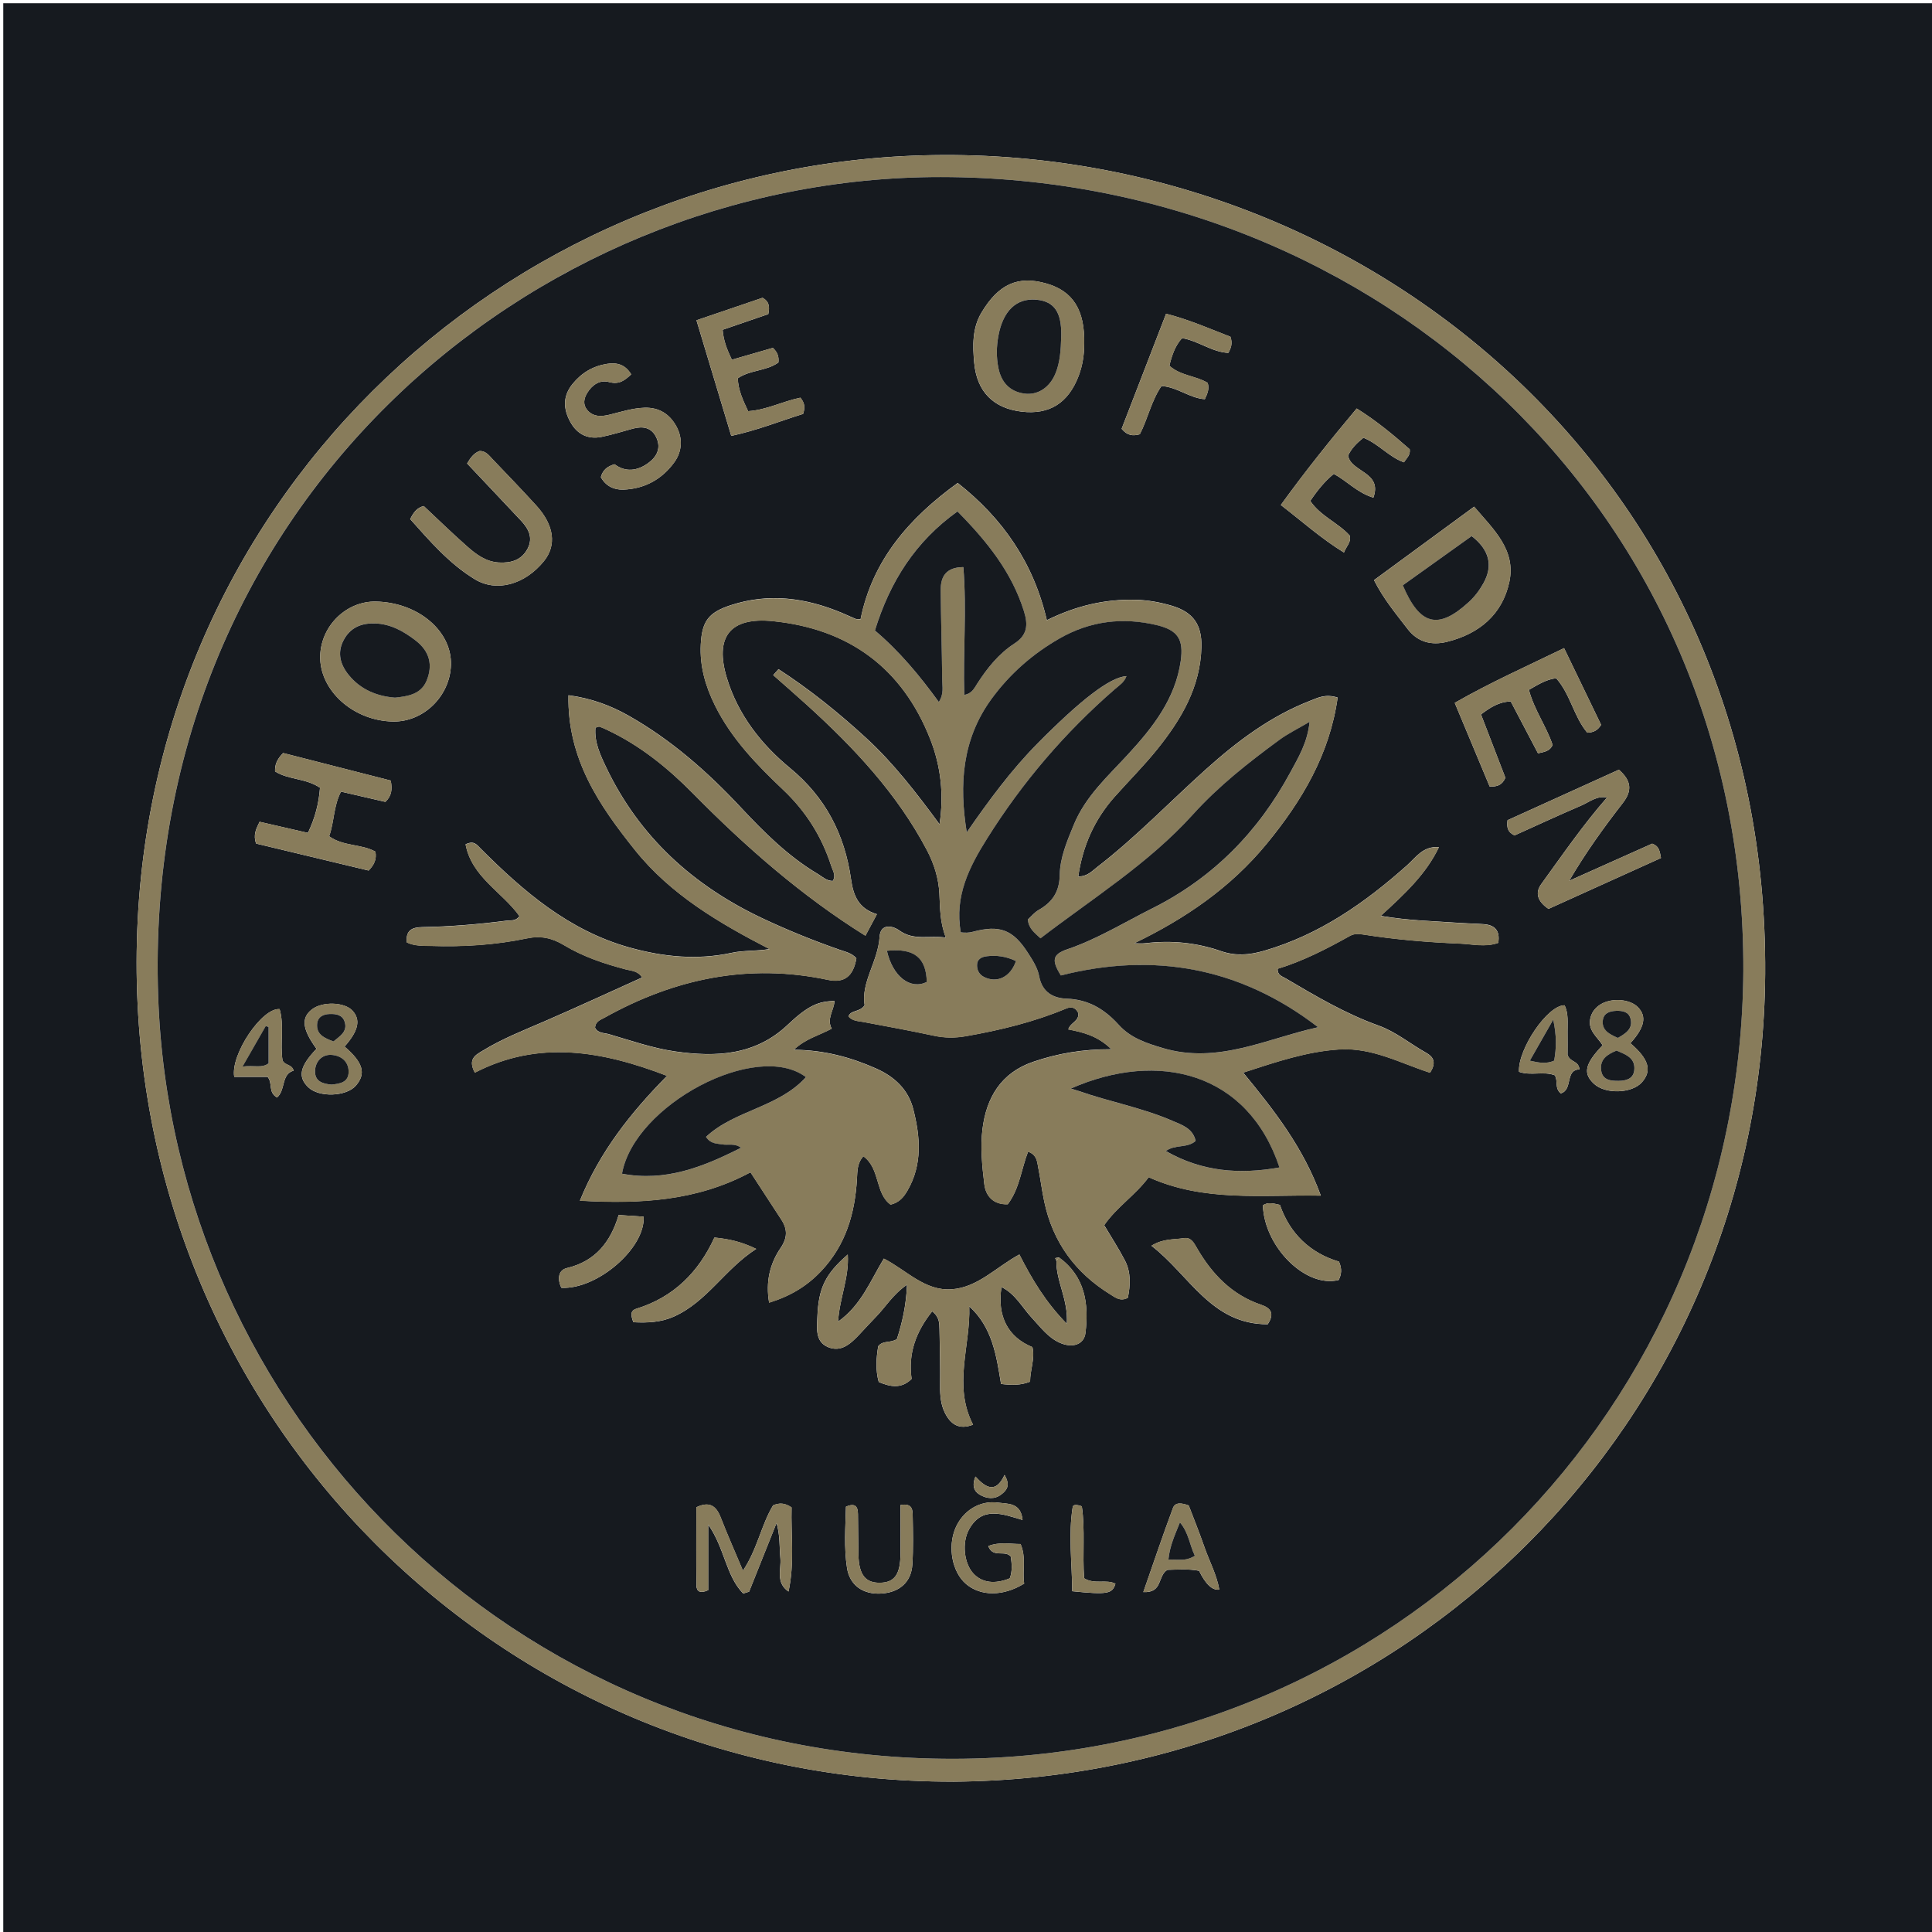 <?xml version="1.0" encoding="UTF-8"?><svg id="katman_2" xmlns="http://www.w3.org/2000/svg" viewBox="0 0 592 592"><defs><style>.cls-1{fill:#887c5b;}.cls-2{fill:#161a1f;}</style></defs><g id="katman_1"><g><path class="cls-2" d="M1,1c197,0,394,0,591,0,0,197,0,394,0,591-197,0-394,0-591,0,0-197,0-394,0-591ZM292,545.93c138.21-.83,247.96-110.65,248.88-247.5,1.01-150.08-120.29-253.01-254.89-250.9-132.68,2.08-243.95,108.05-244.13,247.23-.18,139.8,111.51,251.48,250.14,251.16Z"/><path class="cls-1" d="M292,545.93c-138.62,.32-250.32-111.37-250.14-251.16,.18-139.19,111.45-245.15,244.13-247.23,134.6-2.12,255.9,100.82,254.89,250.9-.92,136.85-110.68,246.66-248.88,247.5Zm242.18-248.47c.54-140.62-111.94-243.13-245.87-243.21-126.72-.07-245.02,102.18-239.85,251.12,4.4,126.7,107.94,233.76,243.72,233.56,134.84-.2,241.14-107.86,242-241.46Z"/><path class="cls-2" d="M534.19,297.47c-.85,133.6-107.16,241.26-242,241.46-135.78,.2-239.32-106.86-243.72-233.56-5.17-148.93,113.13-251.19,239.85-251.12,133.93,.08,246.4,102.59,245.87,243.21Zm-41.79-53.08l.07-.07c-7.36,8.38-13.67,17.57-20.2,26.58-1.97,2.72-1.16,5.31,2.22,7.6,11.38-5.15,22.98-10.4,34.46-15.59-.38-2.04-.5-3.59-2.69-4.4-8.27,3.7-16.85,7.54-25.44,11.38,5.07-8.65,10.61-16.33,16.42-23.81,2.92-3.75,2.71-6.81-1.18-10.23-11.41,5.17-22.86,10.37-34.13,15.48-.22,2.1-.13,3.53,2.14,4.66,6.54-2.94,13.45-6.15,20.44-9.15,2.52-1.08,4.8-3.11,7.88-2.46Zm-167.94,140.88l-1.14,.25c.13,.26,.26,.52,.38,.78-.15,6.26,3.68,11.89,3.19,19.34-6.5-6.62-10.67-13.64-14.54-21.24-7.2,3.92-12.7,10.07-20.7,10.66-8.26,.61-13.8-5.8-20.83-9.4-4.13,6.78-6.86,14.22-14.03,19.33,.46-7.26,3.42-13.42,2.98-20.58-6.93,6.01-8.99,10.34-9.32,19.18-.13,3.47-.69,7.5,3.25,9.18,3.99,1.7,6.94-1.01,9.54-3.76,1.72-1.81,3.38-3.68,5.13-5.46,2.97-3.01,5.12-6.82,9.55-9.89-.26,6.48-1.51,11.79-3.09,16.65-2.02,1.34-4.23,.3-5.73,2.2-.59,3.52-.87,7.26,.16,10.97,3.58,1.48,6.86,2.17,10.07-.94-1.14-7.79,1.36-14.53,6.3-20.71,2.23,1.71,2.2,3.61,2.24,5.4,.13,5.83,.25,11.66,.19,17.48-.03,2.89,.21,5.72,1.5,8.27,1.72,3.41,4.29,5.26,8.59,3.57-6.23-12.1-.72-24.17-1.16-36.27,7.13,6.49,8.33,15.21,9.74,23.79,3.26,.39,5.99,.44,8.9-.69,0-3.64,1.56-7.08,.72-10.59-7.56-3.08-10.87-9.54-9.48-18.41,4.3,2.11,6.36,6.29,9.36,9.5,2.61,2.79,4.88,5.96,8.5,7.57,3.92,1.74,7.44,.54,7.87-2.99,1.08-9-.11-17.34-8.15-23.19Zm-55.72-105.14c-5.68-1.7-7.26-5.71-7.96-10.68-1.93-13.68-7.75-25.08-18.71-34.12-8.78-7.24-15.87-16.25-19.3-27.44-3.91-12.73,.89-18.9,14.08-17.57,23.26,2.35,39.67,14.36,48.24,36.28,3.21,8.22,4.18,16.93,2.8,25.96-6.97-9.44-13.97-18.62-22.56-26.5-8.43-7.73-17.25-14.84-26.78-21.02-.54,.61-1.08,1.21-1.62,1.82,3.46,3.06,6.96,6.09,10.39,9.2,14.37,13.05,27.55,27.07,36.71,44.45,2.23,4.24,3.58,8.66,3.82,13.33,.22,4.3,.11,8.59,1.97,13.44-5.15-.73-9.81,1.04-14.26-2.18-2.16-1.56-5.79-2.15-6.04,1.96-.46,7.57-5.77,13.91-4.57,20.96-1.57,2.26-4.17,1.32-4.97,3.42,1.24,1.43,2.94,1.4,4.56,1.7,7.2,1.35,14.41,2.66,21.57,4.2,3.33,.72,6.53,.73,9.88,.15,10.51-1.84,20.82-4.34,30.68-8.47,1.98-.83,3.1,.01,3.76,1.45,.2,2.54-2.44,2.82-3.08,4.95,4.5,.89,8.91,1.89,13.2,6.07-8.94-.01-16.54,1.32-23.96,3.86-9.93,3.4-14.36,11.04-15.54,20.63-.68,5.54-.11,11.32,.57,16.91,.45,3.64,2.81,6.27,7.17,6.11,3.65-4.81,4.14-10.78,6.23-16.12,2.76,.97,2.77,3.14,3.14,5.01,.68,3.43,1.1,6.91,1.83,10.33,2.62,12.4,9.52,21.8,20.27,28.42,1.53,.94,3.03,2.23,5.34,1.01,.75-3.77,1.01-7.73-.9-11.41-1.9-3.66-4.17-7.14-6.36-10.83,3.88-5.62,9.56-9.18,13.64-14.7,17.06,7.66,34.6,5.32,52.74,5.64-5.4-14.81-14.19-26-23.79-37.69,10.38-3.38,19.6-6.49,29.5-7.11,10.07-.63,18.84,4.29,27.76,7.14,2.06-3.15,1-4.88-1.16-6.09-4.9-2.73-9.27-6.43-14.61-8.35-10.1-3.63-19.28-9.04-28.45-14.46-1.06-.63-2.55-.92-2.47-2.95,7.77-2.36,14.99-6.09,22.1-10.05,1.45-.81,2.81-.66,4.32-.42,9.72,1.52,19.51,2.35,29.33,2.75,3.89,.16,7.9,1.19,11.84-.22,.62-3.76-1.05-5.48-4.49-5.73-2.33-.17-4.66-.2-6.99-.36-7.99-.56-16.03-.72-24.52-2.18,7.23-6.63,13.88-12.75,17.82-21.06-4.89-.37-7.05,3.16-9.78,5.59-12.94,11.52-26.87,21.27-43.79,26.17-4.49,1.3-8.73,1.65-13.18,.11-7.5-2.61-15.23-3.37-23.13-2.43-1.15,.14-2.33,.02-3.49,.02,15.69-7.57,29.56-17.06,40.58-30.47,10.88-13.23,19.33-27.51,21.76-44.82-3.75-1.2-6.04,.06-8.31,.94-12.15,4.7-22.38,12.38-31.97,20.98-11.14,10-21.52,20.85-33.41,30.03-1.6,1.23-3.02,2.91-5.79,2.86,1.38-9.51,5.03-17.52,11.15-24.41,4.31-4.85,8.93-9.45,12.99-14.49,7.41-9.2,13.33-19.16,13.6-31.49,.15-6.77-2.53-10.6-9.07-12.55-3.67-1.09-7.43-1.76-11.3-1.84-9.29-.2-18.08,1.86-27,6.26-4.08-17.61-13.52-31.19-27.31-42.05-14.98,10.83-26.14,23.75-29.77,41.77-.95-.08-1.31-.03-1.59-.15-1.38-.58-2.73-1.23-4.11-1.8-11.11-4.66-22.45-6.19-34.12-2.35-6.77,2.22-8.77,4.89-9.14,12-.34,6.67,1.44,12.85,4.38,18.76,5.04,10.14,12.79,18.14,20.85,25.77,6.98,6.6,11.84,14.32,14.75,23.37,.46,1.44,1.57,2.95,.45,4.58-1.98-.04-3.18-1.32-4.58-2.15-9.11-5.41-16.5-12.81-23.67-20.48-10.17-10.87-21.27-20.64-34.29-28.01-5.58-3.16-11.54-5.35-18.43-6.26-.37,19.55,9.47,33.79,20.32,47.37,10.95,13.7,25.83,22.42,41.28,30.4-3.99,.67-7.88,.36-11.54,1.15-10.66,2.3-21,1.26-31.38-1.63-18.51-5.17-32.45-17.14-45.59-30.31-1.28-1.29-2.06-2.51-4.62-1.3,1.88,10.05,11.28,14.63,16.51,21.99-1.11,1.6-2.57,1.23-3.83,1.39-8.6,1.11-17.23,1.83-25.9,1.98-3.01,.05-5.19,.87-4.79,4.7,2.47,1.17,4.99,.99,7.44,1.07,9.86,.32,19.69-.29,29.34-2.31,4.28-.9,7.74-.12,11.35,2.05,5.88,3.55,12.37,5.72,19,7.46,1.72,.45,3.66,.4,4.98,2.47-10.07,4.54-19.98,9.13-30,13.47-6.42,2.78-12.95,5.33-18.93,9.01-2.03,1.25-4.6,2.45-2.33,6.68,19.52-10.09,38.95-6.7,58.9,.98-11.19,11.36-20.61,23.23-26.71,38.25,18.35,1.03,35.72,.19,52.27-8.7,3.32,5.1,6.38,9.8,9.44,14.49,1.94,2.96,1.91,5.6-.21,8.71-3.31,4.86-4.61,10.37-3.52,16.75,6.56-2.03,11.63-5.1,15.97-9.7,7.52-7.97,10.32-17.6,10.94-28.18,.14-2.35,.03-4.87,1.98-6.98,5.22,3.83,3.52,11.34,8.34,14.82,2.74-.67,4.04-2.38,5.15-4.28,4.68-8.05,3.93-16.6,1.77-25.04-1.53-5.95-5.73-9.9-11.42-12.41-7.81-3.45-15.88-5.64-25.17-5.72,3.6-3.41,7.73-4.38,11.62-6.47-1.66-3,.69-5.59,.86-8.47-4.9,.06-8.1,1.38-14.34,7.28-10,9.48-22.11,9.95-34.51,8.17-6.87-.98-13.56-3.34-20.27-5.29-1.45-.42-3.4-.23-4.25-1.97,.1-1.98,1.69-2.42,2.96-3.13,21.41-11.93,44.03-16.71,68.35-11.55,5.09,1.08,7.81-1.09,8.76-6.59-1.36-1.61-3.39-2.01-5.25-2.66-8.02-2.81-15.89-5.99-23.58-9.62-21.18-10.01-37.64-24.91-47.83-46.23-1.82-3.81-3.67-7.76-3.29-12.17,.63-.17,.99-.39,1.25-.31,.78,.26,1.53,.62,2.27,.97,10.1,4.73,18.62,11.65,26.37,19.5,16.09,16.32,33.23,31.36,52.83,43.59,.77-1.44,1.93-3.61,3.55-6.64ZM115.23,184.33c-9.03-.2-16.82,7.34-17.11,16.56-.33,10.58,10.08,20,22.33,20.2,9.32,.15,17.43-7.76,17.73-17.31,.33-10.39-10.02-19.17-22.95-19.45Zm305.8-6.56c2.85,5.68,6.67,10.25,10.29,14.96,3.1,4.04,7.31,5.1,12.06,3.93,9.85-2.43,16.96-8.36,19.1-18.33,2.12-9.88-4.92-16.18-10.78-23.08-10.43,7.66-20.42,14.99-30.68,22.51Zm-88.82-72.26c.27-10.51-3.44-16.3-11.55-18.63-8.7-2.5-14.64,.11-19.9,8.88-2.88,4.8-2.73,10.18-2.25,15.42,.82,8.91,5.95,13.95,14.57,14.96,8.46,.99,14.24-2.62,17.42-10.93,1.26-3.3,1.73-6.76,1.7-9.69Zm139.06,125.33c2.14-.48,3.63-.7,4.48-2.56-1.86-5.64-5.62-10.69-7.27-16.9,2.7-1.51,5.15-3.16,8.35-3.56,4.41,4.95,5.4,11.8,9.55,16.69,1.8-.07,3.1-.59,4.23-2.41-3.63-7.51-7.35-15.22-11.35-23.5-11.4,5.53-22.66,10.56-33.5,16.77,3.76,9.01,7.27,17.4,10.7,25.63,2.3,.09,3.77-.38,4.82-2.67-2.41-6.25-4.95-12.86-7.48-19.42,2.92-2.2,5.52-3.87,9.12-3.97,2.77,5.27,5.52,10.49,8.36,15.91Zm-351.54,8.34c-11.03-2.82-22.2-5.68-32.97-8.44-1.96,1.98-2.55,3.62-2.48,5.63,4.12,2.62,9.41,2.05,13.77,5.01-.35,4.7-1.47,9.22-3.7,13.83-5.21-1.2-9.99-2.3-14.81-3.4-1.07,2.18-2.03,4.07-1.05,6.68,11.46,2.75,23.04,5.52,34.46,8.26,1.74-1.78,2.5-3.5,2.08-5.79-4.3-2.41-9.76-1.55-14.18-4.71,1.59-4.42,1.3-9.2,3.63-13.68,4.68,1.08,9.17,2.12,13.61,3.14,1.88-1.79,2.18-3.79,1.63-6.53Zm23.4-97.16c5.61,5.95,11.08,11.71,16.51,17.51,2.28,2.44,3.77,5.19,2.05,8.55-1.84,3.58-5.13,4.49-8.84,4.28-3.89-.22-6.89-2.43-9.63-4.85-4.58-4.04-8.96-8.31-13.38-12.45-2.13,.53-3.13,1.99-4.16,4,6,6.71,11.93,13.64,19.8,18.43,6.69,4.07,15.35,1.64,21.18-5.54,3.94-4.85,3.17-10.99-2.32-17.03-4.35-4.78-8.85-9.44-13.32-14.12-1.12-1.17-2.11-2.62-4.04-2.61-1.67,.6-2.68,1.87-3.86,3.83Zm102.12-20.16c-5.51,1.14-10.44,3.79-16.02,4.13-1.58-3.38-3.05-6.48-3.16-10.08,3.86-2.63,8.81-2.18,12.45-4.84,.18-1.74-.22-3.08-1.7-4.47-4.04,1.17-8.25,2.38-12.57,3.63-1.46-3.1-2.57-5.78-2.82-9.18,4.8-1.64,9.45-3.24,13.98-4.79,.49-2.25,.28-3.91-1.75-5.01-6.53,2.22-13.06,4.44-20.25,6.89,3.6,11.97,7.06,23.47,10.66,35.43,8.03-1.73,15.05-4.58,22.01-6.74,.67-2,.49-3.38-.83-4.97Zm-61.14,24.35c1.45,2.64,3.9,3.92,6.87,3.82,6.56-.22,11.92-3.21,15.68-8.44,2.35-3.26,2.58-7.31,.6-10.93-2.03-3.71-5.21-5.86-9.77-5.72-3.73,.12-7.18,1.26-10.72,2.13-2.46,.6-5.06,.76-6.9-1.52-1.33-1.64-.95-3.49,.05-5.14,1.5-2.48,3.9-4.12,6.67-3.35,3.16,.88,4.86-.54,6.82-2.35-1.86-3.07-4.42-3.7-7.46-3.21-4.3,.69-7.74,2.75-10.5,6.14-3.06,3.76-2.87,7.67-.71,11.62,2.05,3.75,5.34,5.47,9.6,4.61,3.25-.66,6.43-1.67,9.63-2.54,3.07-.82,5.73-.34,7.16,2.77,1.49,3.26,.12,5.89-2.53,7.81-3.38,2.45-6.99,2.83-10.29,.34-2.24,.66-3.58,1.74-4.21,3.95Zm233.66-12.08c4.72,1.89,7.86,5.94,12.44,7.53,.8-1.32,2-2.15,1.76-3.98-4.92-4.33-10.08-8.65-16.25-12.51-8.14,9.73-15.83,19.3-23.25,29.57,6.64,5.12,12.38,10.28,19.34,14.56,.78-2.03,2.28-3.08,1.77-5.19-3.52-3.92-8.97-5.95-12.09-10.62,2.17-3.23,4.43-6.02,7.21-8.29,4.11,2.23,7.15,5.75,12.12,7.29,2.87-7.91-6.87-7.79-7.74-12.88,.97-2.13,2.57-3.77,4.7-5.49Zm-74.08-2.73c1.73,2.07,3.4,2.26,5.56,1.67,2.45-4.7,3.51-10.22,6.64-14.78,4.82,.26,8.58,3.71,13.29,4.03,.77-1.7,1.47-3.17,.86-5-3.6-2.2-8.31-2.15-11.73-5.26,.79-3.2,1.75-6.11,3.89-8.45,5.08,.85,9.15,4.29,14.19,4.52,.86-1.57,1.32-2.93,.63-4.94-6.16-2.37-12.46-5.19-19.71-7.05-4.67,12.09-9.19,23.78-13.63,35.26Zm-115.96,356.89c.6-.19,1.21-.38,1.81-.57,2.8-7.01,5.6-14.03,8.4-21.04,1.11,3.71,.86,7.3,1.18,10.83,.3,3.42-1.53,7.4,2.49,10.17,1.91-8.74,.7-17.48,.94-25.78-2.2-1.47-3.78-1.4-5.66-.64-3.63,5.97-4.78,13.37-9.24,20.03-2.49-5.92-4.78-11.07-6.82-16.32-1.41-3.64-3.51-5-7.47-3.11,0,7.98-.05,15.93,.03,23.88,.02,1.91,1.13,2.66,3.62,1.51v-20.09c5.1,7.32,5.39,15.67,10.72,21.13Zm-33.66-83.13c4.38,.21,8.42,.04,12.37-1.71,10.23-4.55,15.65-14.59,25.28-20.76-4.53-2.2-8.33-3.04-12.81-3.48-4.84,10.59-12.5,18.29-23.88,21.8-2.05,.63-1.69,2.13-.96,4.15Zm158.74-23.44c11.64,8.96,18.35,24.15,35.64,24.06,2.2-3.32,.89-4.99-2-5.96-8.98-3.04-15.05-9.38-19.67-17.35-.94-1.61-1.81-3.43-4.04-3.07-3.05,.48-6.31,.08-9.93,2.33Zm-247.23-61.04c4.28-4.84,4.99-8.19,2.43-10.99-2.46-2.69-9.32-2.88-12.5-.34-3.29,2.63-2.87,6.05,1.47,12.03-5.13,5.35-5.82,8.59-2.53,11.77,3.31,3.21,11.69,2.9,14.63-.53,3.13-3.65,2.21-7.03-3.5-11.93Zm208.24,164.56c-.6-3.96,.69-7.97-1.1-12.12-3.18,.02-6.38-.74-9.89,.62,1.41,3.87,5.21,1.02,6.9,3.27,.3,2.15,.53,4.44-.32,6.63-4.64,1.86-8.46,1.35-11.11-1.44-2.88-3.05-3.67-9.49-1.33-13.64,4-7.12,10.19-4.65,16.35-2.81-.48-5.42-4.6-4.91-7.45-5.31-5.74-.8-10.92,2.59-13.13,7.87-2.43,5.82-.95,13.48,3.3,17.07,4.45,3.76,11.3,3.85,17.78-.14Zm185.75-165.57c4.38-4.84,5.06-8.19,2.36-11.01-2.62-2.73-8.8-3-12.06-.51-1.37,1.04-2.28,2.37-2.61,4.11-.69,3.58,2.28,5.56,3.81,8.03-5.47,5.74-6.08,8.62-2.64,11.81,3.51,3.26,11.64,2.99,14.7-.49,3.11-3.53,2.12-7.1-3.55-11.94Zm-149.25,168.18c6.09,.28,4.27-4.96,7.39-6.82,2.89-.05,6.34-.37,9.71,.29q3.02,6.21,6.2,5.77c-.82-4.62-3.07-8.73-4.58-13.08-1.51-4.37-3.25-8.66-4.79-12.7-2.13-.78-4.14-1.08-4.83,.77-3.11,8.32-5.94,16.75-9.09,25.78Zm-74.39-26.69c0,5.1,.03,10.04,0,14.99-.06,6.32-1.83,8.77-6.28,8.84-4.5,.07-6.49-2.48-6.61-8.58-.08-4.16-.1-8.32-.15-12.48-.03-2.31-.84-3.48-3.67-2.25-.17,6.2-.64,12.52,.32,18.77,.82,5.31,4.92,8.16,10.42,7.85,5.6-.32,9.26-3.47,9.6-8.88,.31-4.97,.2-9.98,.1-14.97-.03-1.74-.04-3.93-3.73-3.28Zm-103.93-66.55c11,.58,25.81-12.19,25.21-21.8-2.38-.16-4.79-.32-7.64-.51-2.47,8.27-7.12,14.19-15.87,16.26-2.58,.61-3.01,3.23-1.7,6.05Zm238.28-8.02c-8.84-2.64-15.08-8.63-18.09-17.39-2.12-.49-3.71-.88-5.22,.13,.45,12.85,13.21,25.43,23.22,22.89,.85-1.67,1.09-3.39,.1-5.63Zm-323.71-61.66c-.8-5.25,.57-10.62-.89-15.71-5.37-.51-15.09,13.88-13.91,20.75h10.23c1.68,2.09,.03,4.61,2.88,6.33,2.67-2.22,1.25-7.22,5.09-8.22-.56-2.07-2.57-1.47-3.4-3.14Zm397.42,2.75c-.35-2.83-2.82-2.02-3.67-4.45,0-1.77,.03-4.42,0-7.07-.04-2.75,.35-5.58-.91-8.11-5.17-.11-14.34,13.43-13.96,20.37,3.57,1.31,7.56-.27,10.97,1.07,1.07,1.77-.14,3.92,1.82,5.55,3.84-1.1,1.21-7.25,5.76-7.35Zm-155.45,159.9c10.81,1.1,12.32,.81,13.25-2.31-2.89-1.45-6.31,.34-9.59-1.65-.55-7.25,.35-14.86-.71-22.06-1.43-.53-2.67-.6-2.79,.18-1.37,8.58-.2,17.13-.15,25.84Zm-20.73-35.63c-2.75,5.91-5.84,3.84-8.92,.49-1.13,2.81-.43,4.56,1.38,5.59,2.08,1.19,4.43,1.51,6.54-.11,1.65-1.26,2.89-2.75,.99-5.98Z"/><path class="cls-1" d="M268.73,280.12c-1.62,3.03-2.78,5.19-3.55,6.64-19.6-12.23-36.74-27.28-52.83-43.59-7.74-7.85-16.27-14.77-26.37-19.5-.75-.35-1.49-.71-2.27-.97-.26-.09-.62,.14-1.25,.31-.38,4.41,1.47,8.36,3.29,12.17,10.19,21.33,26.65,36.23,47.83,46.23,7.69,3.63,15.56,6.8,23.58,9.62,1.86,.65,3.88,1.05,5.25,2.66-.95,5.5-3.67,7.67-8.76,6.59-24.32-5.16-46.93-.38-68.35,11.55-1.26,.7-2.85,1.14-2.96,3.13,.85,1.74,2.81,1.55,4.25,1.97,6.71,1.95,13.4,4.31,20.27,5.29,12.41,1.77,24.51,1.31,34.51-8.17,6.23-5.91,9.43-7.22,14.34-7.28-.17,2.88-2.52,5.46-.86,8.47-3.89,2.09-8.02,3.06-11.62,6.47,9.29,.08,17.36,2.27,25.17,5.72,5.69,2.51,9.89,6.46,11.42,12.41,2.16,8.44,2.92,16.99-1.77,25.04-1.1,1.89-2.41,3.6-5.15,4.28-4.82-3.48-3.12-10.99-8.34-14.82-1.95,2.11-1.85,4.63-1.98,6.98-.62,10.58-3.42,20.21-10.94,28.18-4.35,4.61-9.41,7.68-15.97,9.7-1.09-6.38,.2-11.89,3.52-16.75,2.13-3.12,2.15-5.75,.21-8.71-3.07-4.69-6.12-9.39-9.44-14.49-16.55,8.89-33.92,9.74-52.27,8.7,6.1-15.02,15.52-26.89,26.71-38.25-19.95-7.68-39.38-11.07-58.9-.98-2.28-4.23,.3-5.44,2.33-6.68,5.98-3.68,12.5-6.23,18.93-9.01,10.02-4.34,19.93-8.94,30-13.47-1.33-2.06-3.26-2.02-4.98-2.47-6.63-1.74-13.12-3.9-19-7.46-3.61-2.18-7.07-2.95-11.35-2.05-9.65,2.02-19.47,2.63-29.34,2.31-2.44-.08-4.97,.1-7.44-1.07-.41-3.84,1.78-4.65,4.79-4.7,8.67-.15,17.3-.87,25.9-1.98,1.26-.16,2.72,.21,3.83-1.39-5.23-7.37-14.63-11.95-16.51-21.99,2.56-1.21,3.33,.01,4.62,1.3,13.14,13.16,27.08,25.14,45.59,30.31,10.37,2.89,20.72,3.94,31.38,1.63,3.65-.79,7.54-.48,11.54-1.15-15.45-7.98-30.33-16.69-41.28-30.4-10.86-13.59-20.7-27.82-20.32-47.37,6.89,.9,12.84,3.09,18.43,6.26,13.02,7.37,24.12,17.14,34.29,28.01,7.18,7.67,14.56,15.06,23.67,20.48,1.4,.83,2.61,2.11,4.58,2.15,1.12-1.64,.01-3.14-.45-4.58-2.91-9.05-7.77-16.76-14.75-23.37-8.06-7.63-15.82-15.63-20.85-25.77-2.94-5.91-4.73-12.1-4.38-18.76,.37-7.11,2.36-9.78,9.14-12,11.68-3.83,23.02-2.3,34.12,2.35,1.38,.58,2.73,1.23,4.11,1.8,.28,.12,.63,.07,1.59,.15,3.63-18.03,14.79-30.95,29.77-41.77,13.79,10.86,23.23,24.43,27.31,42.05,8.92-4.41,17.71-6.47,27-6.26,3.87,.08,7.64,.75,11.3,1.84,6.54,1.95,9.22,5.77,9.07,12.55-.27,12.33-6.19,22.29-13.6,31.49-4.07,5.04-8.68,9.64-12.99,14.49-6.12,6.89-9.77,14.9-11.15,24.41,2.76,.05,4.19-1.63,5.79-2.86,11.88-9.18,22.26-20.03,33.41-30.03,9.58-8.6,19.82-16.28,31.97-20.98,2.27-.88,4.56-2.13,8.31-.94-2.42,17.31-10.87,31.59-21.76,44.82-11.03,13.41-24.9,22.9-40.58,30.47,1.16,0,2.34,.12,3.49-.02,7.9-.95,15.63-.18,23.13,2.43,4.45,1.55,8.69,1.19,13.18-.11,16.92-4.9,30.84-14.66,43.79-26.17,2.73-2.43,4.88-5.95,9.78-5.59-3.94,8.31-10.6,14.43-17.82,21.06,8.49,1.45,16.53,1.61,24.52,2.18,2.33,.16,4.66,.19,6.99,.36,3.44,.25,5.11,1.97,4.49,5.73-3.94,1.41-7.95,.38-11.84,.22-9.81-.4-19.61-1.23-29.33-2.75-1.52-.24-2.87-.39-4.32,.42-7.11,3.96-14.33,7.69-22.1,10.05-.08,2.03,1.41,2.32,2.47,2.95,9.18,5.42,18.36,10.83,28.45,14.46,5.34,1.92,9.71,5.62,14.61,8.35,2.16,1.2,3.22,2.93,1.16,6.09-8.93-2.85-17.69-7.77-27.76-7.14-9.9,.62-19.12,3.73-29.5,7.11,9.6,11.68,18.39,22.87,23.79,37.69-18.14-.33-35.68,2.02-52.74-5.64-4.09,5.52-9.76,9.08-13.64,14.7,2.19,3.69,4.46,7.17,6.36,10.83,1.91,3.68,1.65,7.64,.9,11.41-2.31,1.22-3.81-.07-5.34-1.01-10.75-6.62-17.64-16.02-20.27-28.42-.72-3.42-1.15-6.9-1.83-10.33-.37-1.87-.38-4.04-3.14-5.01-2.09,5.34-2.58,11.31-6.23,16.12-4.36,.16-6.72-2.47-7.17-6.11-.68-5.59-1.25-11.37-.57-16.91,1.18-9.59,5.61-17.23,15.54-20.63,7.42-2.54,15.02-3.87,23.96-3.86-4.29-4.17-8.71-5.18-13.2-6.07,.64-2.13,3.28-2.42,3.08-4.95-.65-1.44-1.77-2.28-3.76-1.45-9.87,4.13-20.17,6.62-30.68,8.47-3.35,.59-6.55,.57-9.88-.15-7.16-1.54-14.37-2.85-21.57-4.2-1.62-.3-3.33-.27-4.56-1.7,.8-2.1,3.4-1.16,4.97-3.42-1.21-7.05,4.11-13.39,4.57-20.96,.25-4.11,3.89-3.52,6.04-1.96,4.45,3.22,9.11,1.46,14.26,2.18-1.86-4.85-1.75-9.14-1.97-13.44-.24-4.67-1.59-9.09-3.82-13.33-9.15-17.39-22.34-31.4-36.71-44.45-3.42-3.11-6.92-6.13-10.39-9.2,.54-.61,1.08-1.21,1.62-1.82,9.53,6.19,18.35,13.3,26.78,21.02,8.59,7.88,15.59,17.06,22.56,26.5,1.38-9.03,.42-17.74-2.8-25.96-8.57-21.91-24.98-33.92-48.24-36.28-13.19-1.34-17.98,4.83-14.08,17.57,3.43,11.19,10.53,20.2,19.3,27.44,10.97,9.05,16.79,20.45,18.71,34.12,.7,4.97,2.28,8.98,7.96,10.68Zm25.68,5.6c1.4,.13,2.47,.13,3.66-.18,8.26-2.21,12.34-.67,16.91,6.45,1.43,2.22,2.97,4.63,3.44,7.14,.92,4.96,4.34,6.76,8.44,6.9,6.74,.23,11.68,3.31,15.98,8.05,3.61,3.98,8.32,5.54,13.42,7.07,16.88,5.03,31.84-2.88,47.61-6.37-23.74-18.34-50.28-23.1-78.8-15.86-2.9-4.63-2.59-6.48,1.96-8.02,9.22-3.13,17.41-8.22,26.02-12.53,18.69-9.36,32.53-23.52,42.35-41.72,2.43-4.5,5.24-9.07,5.88-15.44-3.66,2.17-6.66,3.63-9.3,5.56-9.4,6.9-18.58,14.12-26.42,22.8-13.61,15.07-30.76,25.73-46.74,37.97-1.67-1.6-3.65-2.92-3.86-5.79,1.05-.94,2.01-2.16,3.27-2.88,4.21-2.39,6.4-5.56,6.49-10.73,.1-5.31,2.23-10.31,4.26-15.29,3.6-8.79,10.43-14.91,16.62-21.63,7.63-8.28,14.55-17.05,16.2-28.68,.93-6.58-.85-9.4-7.27-10.95-10.43-2.51-20.47-1.33-29.9,4.09-8.21,4.71-15.16,10.8-20.76,18.44-9.11,12.43-10,26.34-7.64,40.94,6.73-9.7,13.56-19.04,21.81-27.36,12.9-13.01,22.01-20.21,27.13-20.5-.65,1.88-2.24,2.86-3.58,4.02-15.31,13.28-28.35,28.55-39.09,45.7-5.4,8.62-10.1,17.68-8.09,28.82Zm-1.02-129c-12.97,9.24-20.72,21.61-25.31,36.49,7.45,6.26,13.69,13.75,19.58,21.9,1.63-2.48,1.06-4.7,1.04-6.78-.08-9.16-.38-18.32-.46-27.48-.03-4.12,1.56-7.03,6.94-7.07,1.07,13.14-.12,26.13,.28,39.16,2.35-.42,3.08-2.08,3.93-3.4,3.09-4.8,6.63-9.24,11.43-12.34,4.02-2.6,4.22-5.74,2.94-9.85-3.73-11.96-11.22-21.36-20.38-30.62Zm98.64,201.01c-9.68-29.13-37.06-36-63.94-24.16,1.06,.32,1.84,.52,2.59,.79,9.43,3.28,19.33,5.09,28.51,9.07,2.88,1.25,6.29,2.27,7.16,6.18-2.62,2.32-6.28,.98-9.13,3.1,11.02,6.31,22.46,7.23,34.8,5.03Zm-145.09-27.66c-15.08-11.38-52.59,8.47-56.35,29.59,13.2,2.51,24.75-1.99,36.47-7.95-2.02-1.47-3.93-.72-5.65-1.01-1.74-.3-3.69-.12-5.08-2.33,8.8-8.22,22.15-8.94,30.61-18.29Zm24.81-38.72c1.82,7.94,7.17,12,12.22,9.56-.18-7.47-3.86-10.44-12.22-9.56Zm39.55,3.13c-3.05-1.43-5.94-1.84-8.94-1.47-1.58,.19-2.98,.9-2.99,2.73,0,1.55,.67,2.88,2.16,3.63,3.93,1.98,8.08,.09,9.77-4.9Z"/><path class="cls-1" d="M324.46,385.26c8.05,5.85,9.23,14.19,8.16,23.19-.42,3.53-3.94,4.73-7.87,2.99-3.63-1.61-5.89-4.77-8.5-7.57-2.99-3.21-5.06-7.38-9.36-9.5-1.4,8.88,1.92,15.34,9.48,18.41,.83,3.51-.72,6.95-.72,10.59-2.91,1.13-5.64,1.08-8.9,.69-1.41-8.58-2.61-17.3-9.74-23.79,.44,12.1-5.06,24.17,1.16,36.27-4.3,1.69-6.87-.16-8.59-3.57-1.28-2.56-1.53-5.38-1.5-8.27,.06-5.83-.06-11.66-.19-17.48-.04-1.79-.01-3.69-2.24-5.4-4.95,6.17-7.44,12.91-6.3,20.71-3.21,3.11-6.49,2.42-10.07,.94-1.03-3.71-.75-7.45-.16-10.97,1.5-1.9,3.71-.86,5.73-2.2,1.57-4.86,2.83-10.17,3.09-16.65-4.43,3.07-6.59,6.88-9.55,9.89-1.75,1.78-3.41,3.64-5.13,5.46-2.6,2.75-5.55,5.46-9.54,3.76-3.93-1.68-3.38-5.71-3.25-9.18,.34-8.84,2.4-13.17,9.32-19.18,.43,7.16-2.52,13.32-2.98,20.58,7.17-5.11,9.9-12.55,14.03-19.33,7.03,3.59,12.57,10,20.83,9.4,8-.59,13.5-6.74,20.7-10.66,3.87,7.6,8.04,14.62,14.54,21.24,.49-7.44-3.35-13.08-3.19-19.34,.25-.34,.51-.69,.76-1.03Z"/><path class="cls-1" d="M115.23,184.33c12.93,.28,23.28,9.06,22.95,19.45-.31,9.54-8.41,17.45-17.73,17.31-12.25-.19-22.66-9.61-22.33-20.2,.29-9.22,8.08-16.76,17.11-16.56Zm5.74,29.44c4.11-.41,8.01-1.1,9.71-5.14,2.06-4.88,.91-9.11-3.34-12.38-3.68-2.83-7.73-5.13-12.6-5.23-4.12-.09-7.46,1.31-9.47,5.15-2.07,3.94-.94,7.55,1.57,10.64,3.63,4.48,8.65,6.51,14.13,6.95Z"/><path class="cls-1" d="M421.04,177.77c10.25-7.52,20.24-14.86,30.68-22.51,5.86,6.9,12.9,13.2,10.78,23.08-2.14,9.97-9.25,15.9-19.1,18.33-4.75,1.17-8.96,.11-12.06-3.93-3.62-4.71-7.45-9.28-10.29-14.96Zm8.83,1.56c5.23,12.37,10.87,13.67,20.16,5.19,1.86-1.7,3.35-3.68,4.56-5.86,2.98-5.37,1.8-10.2-3.63-14.4-7.01,5.01-14.1,10.08-21.08,15.06Z"/><path class="cls-1" d="M332.22,105.51c.02,2.94-.44,6.39-1.7,9.69-3.18,8.31-8.96,11.92-17.42,10.93-8.62-1.01-13.75-6.05-14.57-14.96-.48-5.24-.63-10.62,2.25-15.42,5.26-8.76,11.2-11.38,19.9-8.88,8.1,2.33,11.82,8.12,11.55,18.63Zm-7.03-2.81c.08-6.95-2.05-10.38-7.67-10.88-6.09-.54-10.17,3.45-11.59,11.06-.62,3.32-.67,6.6,0,9.87,.88,4.3,3.39,7.17,7.87,7.83,4.16,.62,7.86-1.81,9.64-6.22,1.33-3.27,1.62-6.75,1.75-11.67Z"/><path class="cls-1" d="M471.28,230.84c-2.85-5.41-5.59-10.63-8.36-15.91-3.6,.1-6.2,1.77-9.12,3.97,2.53,6.57,5.07,13.17,7.48,19.42-1.06,2.29-2.53,2.76-4.82,2.67-3.44-8.23-6.94-16.62-10.7-25.63,10.85-6.22,22.1-11.24,33.5-16.77,4,8.28,7.73,15.99,11.35,23.5-1.12,1.82-2.43,2.35-4.23,2.41-4.14-4.88-5.14-11.74-9.55-16.69-3.2,.4-5.65,2.05-8.35,3.56,1.65,6.21,5.41,11.26,7.27,16.9-.85,1.86-2.34,2.08-4.48,2.56Z"/><path class="cls-1" d="M492.4,244.38c-3.08-.65-5.36,1.38-7.88,2.46-7,3.01-13.91,6.21-20.44,9.15-2.27-1.13-2.36-2.56-2.14-4.66,11.28-5.12,22.73-10.31,34.13-15.48,3.89,3.42,4.09,6.48,1.18,10.23-5.81,7.47-11.35,15.16-16.42,23.81,8.58-3.84,17.17-7.68,25.44-11.38,2.19,.81,2.31,2.36,2.69,4.4-11.49,5.2-23.08,10.44-34.46,15.59-3.38-2.29-4.19-4.88-2.22-7.6,6.53-9.01,12.84-18.2,20.2-26.58l-.07,.07Z"/><path class="cls-1" d="M119.74,239.18c.55,2.74,.24,4.74-1.63,6.53-4.44-1.03-8.93-2.06-13.61-3.14-2.33,4.48-2.04,9.26-3.63,13.68,4.42,3.16,9.88,2.3,14.18,4.71,.42,2.28-.34,4.01-2.08,5.79-11.42-2.74-23.01-5.52-34.46-8.26-.98-2.6-.02-4.49,1.05-6.68,4.81,1.11,9.6,2.21,14.81,3.4,2.23-4.6,3.35-9.13,3.7-13.83-4.36-2.97-9.65-2.39-13.77-5.01-.07-2.01,.53-3.65,2.48-5.63,10.78,2.76,21.95,5.62,32.97,8.44Z"/><path class="cls-1" d="M143.14,142.02c1.17-1.95,2.18-3.23,3.86-3.83,1.93-.01,2.92,1.43,4.04,2.61,4.47,4.68,8.96,9.34,13.32,14.12,5.49,6.03,6.26,12.17,2.32,17.03-5.82,7.18-14.49,9.61-21.18,5.54-7.87-4.79-13.8-11.72-19.8-18.43,1.03-2.01,2.04-3.46,4.16-4,4.42,4.14,8.8,8.41,13.38,12.45,2.74,2.42,5.74,4.62,9.63,4.85,3.72,.21,7-.69,8.84-4.28,1.73-3.36,.24-6.11-2.05-8.55-5.43-5.8-10.9-11.56-16.51-17.51Z"/><path class="cls-1" d="M245.26,121.85c1.32,1.58,1.5,2.97,.83,4.97-6.96,2.15-13.98,5.01-22.01,6.74-3.6-11.96-7.06-23.46-10.66-35.43,7.19-2.45,13.72-4.67,20.25-6.89,2.03,1.1,2.25,2.76,1.75,5.01-4.53,1.55-9.18,3.14-13.98,4.79,.25,3.4,1.36,6.08,2.82,9.18,4.31-1.25,8.52-2.46,12.57-3.63,1.48,1.39,1.88,2.73,1.7,4.47-3.64,2.66-8.59,2.21-12.45,4.84,.11,3.6,1.58,6.7,3.16,10.08,5.59-.33,10.51-2.99,16.02-4.13Z"/><path class="cls-1" d="M184.12,146.2c.63-2.21,1.97-3.3,4.21-3.95,3.3,2.49,6.91,2.11,10.29-.34,2.65-1.92,4.02-4.55,2.53-7.81-1.43-3.11-4.09-3.59-7.16-2.77-3.21,.86-6.39,1.88-9.63,2.54-4.26,.86-7.55-.86-9.6-4.61-2.16-3.95-2.35-7.86,.71-11.62,2.76-3.39,6.2-5.46,10.5-6.14,3.04-.49,5.6,.14,7.46,3.21-1.96,1.82-3.66,3.23-6.82,2.35-2.76-.77-5.17,.87-6.67,3.35-1,1.65-1.37,3.5-.05,5.14,1.84,2.28,4.44,2.12,6.9,1.52,3.55-.87,6.99-2.02,10.72-2.13,4.56-.14,7.74,2.01,9.77,5.72,1.98,3.62,1.74,7.67-.6,10.93-3.77,5.23-9.12,8.22-15.68,8.44-2.98,.1-5.42-1.18-6.87-3.82Z"/><path class="cls-1" d="M417.78,134.12c-2.13,1.72-3.73,3.36-4.7,5.49,.88,5.09,10.62,4.97,7.74,12.88-4.98-1.54-8.01-5.05-12.12-7.29-2.79,2.27-5.04,5.06-7.21,8.29,3.12,4.67,8.57,6.71,12.09,10.62,.51,2.11-.99,3.17-1.77,5.19-6.96-4.28-12.7-9.44-19.34-14.56,7.42-10.27,15.11-19.84,23.25-29.57,6.18,3.86,11.33,8.17,16.25,12.51,.24,1.83-.96,2.65-1.76,3.98-4.58-1.6-7.72-5.64-12.44-7.53Z"/><path class="cls-1" d="M343.7,131.39c4.44-11.48,8.96-23.17,13.63-35.26,7.24,1.86,13.54,4.68,19.71,7.05,.69,2.01,.23,3.37-.63,4.94-5.04-.23-9.11-3.67-14.19-4.52-2.14,2.34-3.1,5.25-3.89,8.45,3.42,3.1,8.13,3.05,11.73,5.26,.61,1.84-.09,3.3-.86,5-4.71-.32-8.47-3.77-13.29-4.03-3.13,4.56-4.19,10.08-6.64,14.78-2.16,.59-3.83,.4-5.56-1.67Z"/><path class="cls-1" d="M227.75,488.27c-5.32-5.46-5.62-13.82-10.72-21.13v20.09c-2.49,1.15-3.6,.4-3.62-1.51-.08-7.95-.03-15.9-.03-23.88,3.96-1.89,6.06-.53,7.47,3.11,2.04,5.25,4.33,10.4,6.82,16.32,4.46-6.67,5.61-14.06,9.24-20.03,1.88-.75,3.46-.83,5.66,.64-.24,8.3,.97,17.03-.94,25.78-4.02-2.77-2.19-6.75-2.49-10.17-.31-3.53-.07-7.11-1.18-10.83-2.8,7.01-5.6,14.03-8.4,21.04-.6,.19-1.21,.38-1.81,.57Z"/><path class="cls-1" d="M194.08,405.14c-.73-2.02-1.09-3.52,.96-4.15,11.38-3.5,19.04-11.2,23.88-21.8,4.48,.44,8.28,1.27,12.81,3.48-9.62,6.17-15.05,16.21-25.28,20.76-3.95,1.75-7.99,1.92-12.37,1.71Z"/><path class="cls-1" d="M352.82,381.7c3.62-2.25,6.88-1.84,9.93-2.33,2.24-.35,3.11,1.46,4.04,3.07,4.62,7.97,10.69,14.31,19.67,17.35,2.89,.98,4.19,2.64,2,5.96-17.29,.09-24-15.1-35.64-24.06Z"/><path class="cls-1" d="M105.59,320.67c5.71,4.91,6.63,8.28,3.5,11.93-2.94,3.43-11.32,3.74-14.63,.53-3.29-3.18-2.59-6.43,2.53-11.77-4.34-5.98-4.76-9.4-1.47-12.03,3.18-2.54,10.04-2.35,12.5,.34,2.56,2.81,1.85,6.15-2.43,10.99Zm-4.05,11.67c2.54-.25,5.27-.64,5.27-3.94,0-3.4-2.67-5.12-5.55-5.17-2.63-.05-4.61,2.02-4.73,4.85-.13,3.27,2.31,4.01,5.01,4.26Zm.66-13.22c2.06-1.71,4.43-3.07,3.38-6.14-.7-2.05-2.63-2.33-4.55-2.27-2.05,.06-3.69,.94-3.85,3.1-.23,3.09,2.06,4.23,5.03,5.31Z"/><path class="cls-1" d="M313.83,485.23c-6.47,4-13.33,3.9-17.78,.14-4.25-3.59-5.73-11.26-3.3-17.07,2.2-5.28,7.39-8.67,13.13-7.87,2.85,.4,6.97-.11,7.45,5.31-6.16-1.85-12.35-4.31-16.35,2.81-2.33,4.15-1.55,10.59,1.33,13.64,2.64,2.79,6.46,3.31,11.11,1.44,.85-2.19,.62-4.48,.32-6.63-1.69-2.25-5.49,.6-6.9-3.27,3.5-1.36,6.71-.6,9.89-.62,1.79,4.15,.5,8.16,1.1,12.12Z"/><path class="cls-1" d="M499.59,319.66c5.67,4.84,6.66,8.4,3.55,11.94-3.06,3.48-11.19,3.75-14.7,.49-3.43-3.19-2.83-6.07,2.64-11.81-1.53-2.47-4.5-4.44-3.81-8.03,.33-1.73,1.25-3.06,2.61-4.11,3.26-2.49,9.44-2.22,12.06,.51,2.7,2.82,2.02,6.17-2.36,11.01Zm-4.23,2.27c-2.83,1.15-5.21,2.68-4.72,6.09,.42,2.99,2.96,3.21,5.34,3.19,2.27-.02,4.51-.6,4.8-3.26,.41-3.84-2.66-4.82-5.42-6.01Zm.38-3.9c2.57-1.43,4.7-2.88,3.89-5.91-.56-2.1-2.43-2.46-4.41-2.39-2.03,.07-3.8,.72-4.07,2.86-.4,3.1,1.98,4.26,4.59,5.43Z"/><path class="cls-1" d="M350.33,487.84c3.15-9.03,5.99-17.45,9.09-25.78,.69-1.85,2.71-1.56,4.83-.77,1.53,4.04,3.27,8.33,4.79,12.7,1.51,4.35,3.76,8.46,4.58,13.08q-3.18,.45-6.2-5.77c-3.37-.66-6.82-.34-9.71-.29-3.12,1.86-1.31,7.1-7.39,6.82Zm15.8-11.12c-1.65-3.39-1.89-7.08-4.58-10.22-1.55,3.86-3.14,7.24-3.53,11.43,2.7-.21,5.15,.65,8.11-1.21Z"/><path class="cls-1" d="M275.94,461.15c3.69-.65,3.7,1.54,3.73,3.28,.09,4.99,.21,10-.1,14.97-.34,5.41-3.99,8.56-9.6,8.88-5.5,.31-9.61-2.54-10.42-7.85-.96-6.25-.49-12.57-.32-18.77,2.83-1.23,3.64-.06,3.67,2.25,.05,4.16,.07,8.32,.15,12.48,.12,6.1,2.1,8.65,6.61,8.58,4.45-.07,6.23-2.52,6.28-8.84,.04-4.94,0-9.89,0-14.99Z"/><path class="cls-1" d="M172.01,394.6c-1.32-2.82-.88-5.44,1.7-6.05,8.76-2.07,13.41-7.99,15.87-16.26,2.84,.19,5.26,.35,7.64,.51,.6,9.61-14.21,22.38-25.21,21.8Z"/><path class="cls-1" d="M410.29,386.58c.99,2.24,.75,3.96-.1,5.63-10.01,2.54-22.77-10.04-23.22-22.89,1.51-1.01,3.1-.62,5.22-.13,3.01,8.76,9.25,14.75,18.09,17.39Z"/><path class="cls-1" d="M86.58,324.91c.83,1.67,2.84,1.07,3.4,3.14-3.84,1-2.42,6-5.09,8.22-2.86-1.71-1.2-4.23-2.88-6.33h-10.23c-1.18-6.86,8.54-21.26,13.91-20.75,1.46,5.09,.09,10.46,.89,15.71Zm-12.25,1.9c3.64-.47,5.92,.58,8-.99v-11.14c-.29-.09-.59-.18-.88-.28-2.14,3.73-4.27,7.45-7.11,12.41Z"/><path class="cls-1" d="M484,327.67c-4.55,.1-1.92,6.25-5.76,7.35-1.96-1.63-.75-3.77-1.82-5.55-3.42-1.34-7.4,.25-10.97-1.07-.37-6.94,8.8-20.48,13.96-20.37,1.26,2.53,.87,5.36,.91,8.11,.04,2.65,0,5.3,0,7.07,.85,2.44,3.32,1.62,3.67,4.45Zm-8.07-15.22c-2.62,4.6-4.78,8.39-7.16,12.56,2.82,.65,5,1.06,7.45,0,.71-3.9,.77-7.73-.29-12.56Z"/><path class="cls-1" d="M328.55,487.57c-.06-8.71-1.23-17.26,.15-25.84,.12-.78,1.36-.7,2.79-.18,1.06,7.2,.16,14.81,.71,22.06,3.28,1.99,6.7,.2,9.59,1.65-.93,3.11-2.44,3.41-13.25,2.31Z"/><path class="cls-1" d="M307.82,451.94c1.91,3.23,.66,4.72-.99,5.98-2.11,1.61-4.46,1.29-6.54,.11-1.81-1.03-2.52-2.78-1.38-5.59,3.07,3.35,6.16,5.42,8.92-.49Z"/><path class="cls-1" d="M323.7,386.29c-.13-.26-.26-.52-.38-.78,.38-.08,.76-.17,1.14-.25-.25,.34-.51,.69-.76,1.03Z"/><path class="cls-2" d="M294.41,285.72c-2.02-11.14,2.68-20.2,8.09-28.82,10.75-17.15,23.78-32.41,39.09-45.7,1.34-1.16,2.93-2.14,3.58-4.02-5.11,.28-14.23,7.49-27.13,20.5-8.25,8.32-15.08,17.66-21.81,27.36-2.36-14.6-1.47-28.51,7.64-40.94,5.6-7.64,12.55-13.73,20.76-18.44,9.43-5.41,19.47-6.6,29.9-4.09,6.41,1.55,8.2,4.37,7.27,10.95-1.65,11.63-8.57,20.4-16.2,28.68-6.19,6.72-13.03,12.84-16.62,21.63-2.04,4.98-4.17,9.98-4.26,15.29-.09,5.18-2.28,8.34-6.49,10.73-1.26,.71-2.22,1.93-3.27,2.88,.21,2.87,2.19,4.19,3.86,5.79,15.98-12.25,33.13-22.9,46.74-37.97,7.84-8.68,17.02-15.9,26.42-22.8,2.64-1.94,5.64-3.4,9.3-5.56-.64,6.37-3.45,10.94-5.88,15.44-9.82,18.2-23.66,32.36-42.35,41.72-8.61,4.31-16.81,9.4-26.02,12.53-4.55,1.55-4.86,3.39-1.96,8.02,28.51-7.23,55.05-2.47,78.8,15.86-15.77,3.49-30.73,11.41-47.61,6.37-5.09-1.52-9.81-3.09-13.42-7.07-4.3-4.75-9.25-7.82-15.98-8.05-4.1-.14-7.53-1.94-8.44-6.9-.46-2.51-2.01-4.92-3.44-7.14-4.57-7.12-8.65-8.66-16.91-6.45-1.19,.32-2.26,.32-3.66,.18Z"/><path class="cls-2" d="M293.39,156.72c9.16,9.27,16.65,18.66,20.38,30.62,1.28,4.11,1.08,7.25-2.94,9.85-4.8,3.1-8.34,7.54-11.43,12.34-.85,1.32-1.58,2.99-3.93,3.4-.4-13.03,.79-26.02-.28-39.16-5.38,.04-6.97,2.96-6.94,7.07,.08,9.16,.38,18.32,.46,27.48,.02,2.07,.59,4.3-1.04,6.78-5.9-8.15-12.14-15.63-19.58-21.9,4.59-14.88,12.34-27.24,25.31-36.49Z"/><path class="cls-2" d="M392.04,357.73c-12.34,2.2-23.78,1.28-34.8-5.03,2.85-2.12,6.51-.77,9.13-3.1-.87-3.91-4.28-4.93-7.16-6.18-9.19-3.98-19.09-5.79-28.51-9.07-.76-.26-1.53-.47-2.59-.79,26.88-11.84,54.26-4.96,63.94,24.16Z"/><path class="cls-2" d="M246.94,330.06c-8.45,9.35-21.81,10.07-30.61,18.29,1.39,2.21,3.34,2.03,5.08,2.33,1.72,.3,3.63-.46,5.65,1.01-11.72,5.96-23.27,10.47-36.47,7.95,3.76-21.12,41.27-40.97,56.35-29.59Z"/><path class="cls-2" d="M271.76,291.34c8.36-.88,12.04,2.09,12.22,9.56-5.06,2.44-10.4-1.62-12.22-9.56Z"/><path class="cls-2" d="M311.31,294.47c-1.69,4.98-5.84,6.87-9.77,4.9-1.5-.75-2.17-2.09-2.16-3.63,0-1.84,1.4-2.54,2.99-2.73,3-.37,5.9,.04,8.94,1.47Z"/><path class="cls-2" d="M120.98,213.77c-5.48-.44-10.5-2.47-14.13-6.95-2.51-3.09-3.64-6.7-1.57-10.64,2.01-3.84,5.35-5.24,9.47-5.15,4.87,.1,8.93,2.4,12.6,5.23,4.25,3.27,5.39,7.49,3.34,12.38-1.7,4.04-5.6,4.73-9.71,5.14Z"/><path class="cls-2" d="M429.86,179.33c6.98-4.99,14.07-10.05,21.08-15.06,5.43,4.2,6.61,9.03,3.63,14.4-1.21,2.18-2.69,4.16-4.56,5.86-9.29,8.48-14.93,7.18-20.16-5.19Z"/><path class="cls-2" d="M325.19,102.7c-.12,4.92-.42,8.39-1.75,11.67-1.78,4.4-5.49,6.83-9.64,6.22-4.49-.66-7-3.53-7.87-7.83-.67-3.27-.61-6.55,0-9.87,1.41-7.61,5.5-11.6,11.59-11.06,5.61,.5,7.75,3.93,7.67,10.88Z"/><path class="cls-2" d="M492.4,244.38l.07-.07-.07,.07Z"/><path class="cls-2" d="M101.55,332.34c-2.71-.25-5.15-.99-5.01-4.26,.11-2.83,2.1-4.9,4.73-4.85,2.89,.05,5.55,1.77,5.55,5.17,0,3.3-2.72,3.69-5.27,3.94Z"/><path class="cls-2" d="M102.2,319.12c-2.96-1.08-5.26-2.22-5.03-5.31,.16-2.16,1.8-3.04,3.85-3.1,1.92-.06,3.85,.23,4.55,2.27,1.05,3.07-1.32,4.42-3.38,6.14Z"/><path class="cls-2" d="M495.35,321.93c2.76,1.19,5.83,2.18,5.42,6.01-.29,2.66-2.53,3.24-4.8,3.26-2.38,.02-4.92-.2-5.34-3.19-.49-3.41,1.89-4.94,4.72-6.09Z"/><path class="cls-2" d="M495.73,318.03c-2.61-1.17-4.99-2.33-4.59-5.43,.28-2.14,2.04-2.79,4.07-2.86,1.99-.07,3.86,.28,4.41,2.39,.8,3.03-1.33,4.48-3.89,5.91Z"/><path class="cls-2" d="M366.13,476.72c-2.97,1.86-5.41,1.01-8.11,1.21,.4-4.2,1.98-7.57,3.53-11.43,2.69,3.14,2.93,6.83,4.58,10.22Z"/><path class="cls-2" d="M74.32,326.81c2.84-4.96,4.98-8.69,7.11-12.41,.29,.09,.59,.18,.88,.28v11.14c-2.07,1.57-4.36,.52-8,.99Z"/><path class="cls-2" d="M475.93,312.45c1.06,4.83,1,8.66,.29,12.56-2.45,1.05-4.63,.65-7.45,0,2.38-4.17,4.53-7.96,7.16-12.56Z"/></g></g></svg>